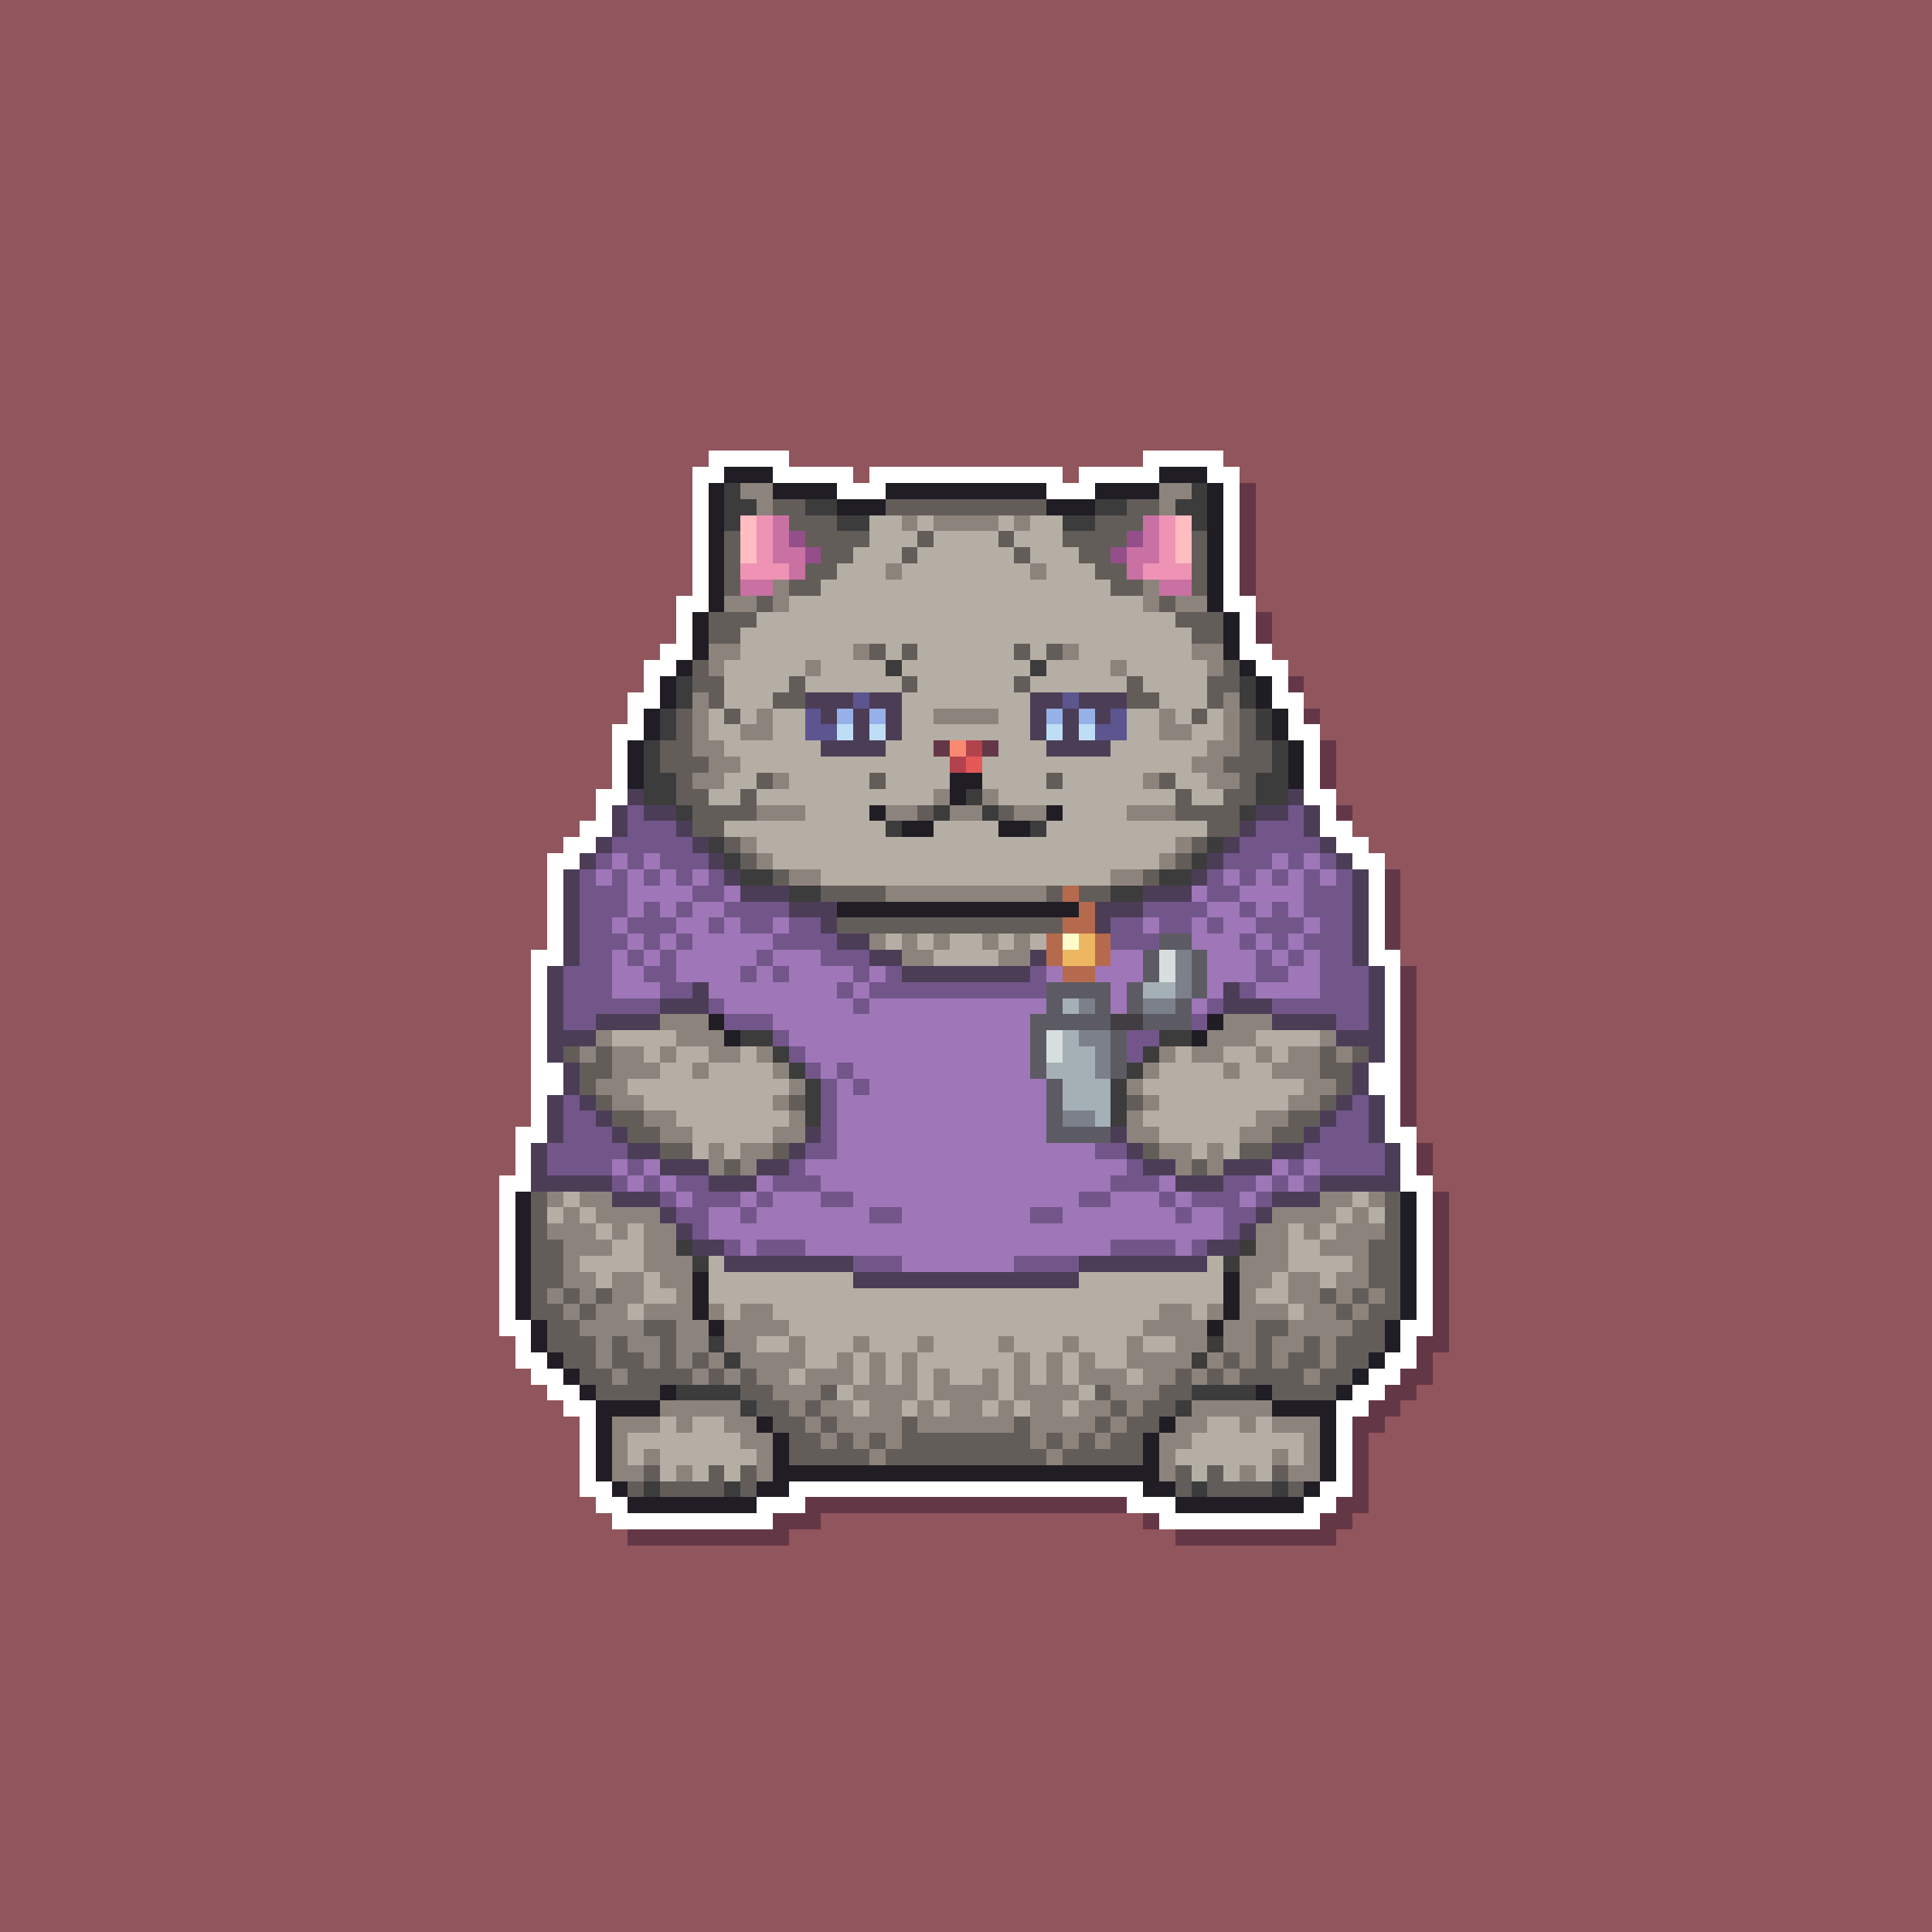 <svg xmlns="http://www.w3.org/2000/svg" shape-rendering="crispEdges" viewBox="0 -0.5 120 120" style="width:100%;height:100%;transform:translate3d(0,0,0);content-visibility:visible">
  <rect x="0" y="-0.5" width="120" height="120" fill="#333333" stroke="none"/>
  <path stroke="#91555d" d="M0,0 h120 M0,1 h120 M0,2 h120 M0,3 h120 M0,4 h120 M0,5 h120 
    M0,6 h120 M0,7 h120 M0,8 h120 M0,9 h120 M0,10 h120 M0,11 h120 M0,12 h120 M0,13 h120 
    M0,14 h120 M0,15 h120 M0,16 h120 M0,17 h120 M0,18 h120 M0,19 h120 M0,20 h120 
    M0,21 h120 M0,22 h120 M0,23 h120 M0,24 h120 M0,25 h120 M0,26 h120 M0,27 h120 
    M0,28 h44 M49,28 h22 M76,28 h44 M0,29 h43 M53,29 h1 M66,29 h1 M77,29 h43 M0,30 h43 
    M78,30 h42 M0,31 h43 M78,31 h42 M0,32 h43 M78,32 h42 M0,33 h43 M78,33 h42 M0,34 h43 
    M78,34 h42 M0,35 h43 M78,35 h42 M0,36 h43 M78,36 h42 M0,37 h42 M78,37 h42 M0,38 h42 
    M79,38 h41 M0,39 h42 M79,39 h41 M0,40 h41 M79,40 h41 M0,41 h40 M80,41 h40 M0,42 h40 
    M81,42 h39 M0,43 h39 M81,43 h39 M0,44 h39 M82,44 h38 M0,45 h38 M82,45 h38 M0,46 h38 
    M83,46 h37 M0,47 h38 M83,47 h37 M0,48 h38 M83,48 h37 M0,49 h37 M83,49 h37 M0,50 h37 
    M84,50 h36 M0,51 h36 M84,51 h36 M0,52 h35 M85,52 h35 M0,53 h34 M86,53 h34 M0,54 h34 
    M87,54 h33 M0,55 h34 M87,55 h33 M0,56 h34 M87,56 h33 M0,57 h34 M87,57 h33 M0,58 h34 
    M87,58 h33 M0,59 h33 M87,59 h33 M0,60 h33 M88,60 h32 M0,61 h33 M88,61 h32 M0,62 h33 
    M88,62 h32 M0,63 h33 M88,63 h32 M0,64 h33 M88,64 h32 M0,65 h33 M88,65 h32 M0,66 h33 
    M88,66 h32 M0,67 h33 M88,67 h32 M0,68 h33 M88,68 h32 M0,69 h33 M88,69 h32 M0,70 h32 
    M88,70 h32 M0,71 h32 M89,71 h31 M0,72 h32 M89,72 h31 M0,73 h31 M89,73 h31 M0,74 h31 
    M90,74 h30 M0,75 h31 M90,75 h30 M0,76 h31 M90,76 h30 M0,77 h31 M90,77 h30 M0,78 h31 
    M90,78 h30 M0,79 h31 M90,79 h30 M0,80 h31 M90,80 h30 M0,81 h31 M90,81 h30 M0,82 h31 
    M90,82 h30 M0,83 h32 M90,83 h30 M0,84 h32 M89,84 h31 M0,85 h33 M89,85 h31 M0,86 h34 
    M88,86 h32 M0,87 h35 M87,87 h33 M0,88 h36 M86,88 h34 M0,89 h36 M85,89 h35 M0,90 h36 
    M85,90 h35 M0,91 h36 M85,91 h35 M0,92 h36 M85,92 h35 M0,93 h37 M85,93 h35 M0,94 h38 
    M51,94 h20 M84,94 h36 M0,95 h39 M49,95 h24 M83,95 h37 M0,96 h120 M0,97 h120 
    M0,98 h120 M0,99 h120 M0,100 h120 M0,101 h120 M0,102 h120 M0,103 h120 M0,104 h120 
    M0,105 h120 M0,106 h120 M0,107 h120 M0,108 h120 M0,109 h120 M0,110 h120 M0,111 h120 
    M0,112 h120 M0,113 h120 M0,114 h120 M0,115 h120 M0,116 h120 M0,117 h120 M0,118 h120 
    M0,119 h120"/>
  <path stroke="#ffffff" d="M44,28 h5 M71,28 h5 M43,29 h2 M48,29 h5 M54,29 h12 
    M67,29 h5 M75,29 h2 M43,30 h1 M52,30 h3 M65,30 h3 M76,30 h1 M43,31 h1 M76,31 h1 
    M43,32 h1 M76,32 h1 M43,33 h1 M76,33 h1 M43,34 h1 M76,34 h1 M43,35 h1 M76,35 h1 
    M43,36 h1 M76,36 h1 M42,37 h2 M76,37 h2 M42,38 h1 M77,38 h1 M42,39 h1 M77,39 h1 
    M41,40 h2 M77,40 h2 M40,41 h2 M78,41 h2 M40,42 h1 M79,42 h1 M39,43 h2 M79,43 h2 
    M39,44 h1 M80,44 h1 M38,45 h2 M80,45 h2 M38,46 h1 M81,46 h1 M38,47 h1 M81,47 h1 
    M38,48 h1 M81,48 h1 M37,49 h2 M81,49 h2 M37,50 h1 M82,50 h1 M36,51 h2 M82,51 h2 
    M35,52 h2 M83,52 h2 M34,53 h2 M84,53 h2 M34,54 h1 M85,54 h1 M34,55 h1 M85,55 h1 
    M34,56 h1 M85,56 h1 M34,57 h1 M85,57 h1 M34,58 h1 M85,58 h1 M33,59 h2 M85,59 h2 
    M33,60 h1 M86,60 h1 M33,61 h1 M86,61 h1 M33,62 h1 M86,62 h1 M33,63 h1 M86,63 h1 
    M33,64 h1 M86,64 h1 M33,65 h1 M86,65 h1 M33,66 h2 M85,66 h2 M33,67 h2 M85,67 h2 
    M33,68 h1 M86,68 h1 M33,69 h1 M86,69 h1 M32,70 h2 M86,70 h2 M32,71 h1 M87,71 h1 
    M32,72 h1 M87,72 h1 M31,73 h2 M87,73 h2 M31,74 h1 M88,74 h1 M31,75 h1 M88,75 h1 
    M31,76 h1 M88,76 h1 M31,77 h1 M88,77 h1 M31,78 h1 M88,78 h1 M31,79 h1 M88,79 h1 
    M31,80 h1 M88,80 h1 M31,81 h1 M88,81 h1 M31,82 h2 M87,82 h2 M32,83 h1 M87,83 h1 
    M32,84 h2 M86,84 h2 M33,85 h2 M85,85 h2 M34,86 h2 M84,86 h2 M35,87 h2 M83,87 h2 
    M36,88 h1 M83,88 h1 M36,89 h1 M83,89 h1 M36,90 h1 M83,90 h1 M36,91 h1 M83,91 h1 
    M36,92 h2 M49,92 h22 M82,92 h2 M37,93 h2 M47,93 h3 M70,93 h3 M81,93 h2 M38,94 h10 
    M72,94 h10"/>
  <path stroke="#211d25" d="M45,29 h3 M72,29 h3 M44,30 h1 M48,30 h4 M55,30 h10 
    M68,30 h4 M75,30 h1 M44,31 h1 M52,31 h3 M65,31 h3 M75,31 h1 M44,32 h1 M75,32 h1 
    M44,33 h1 M75,33 h1 M44,34 h1 M75,34 h1 M44,35 h1 M75,35 h1 M44,36 h1 M75,36 h1 
    M44,37 h1 M75,37 h1 M43,38 h1 M76,38 h1 M43,39 h1 M76,39 h1 M43,40 h1 M76,40 h1 
    M42,41 h1 M77,41 h1 M41,42 h1 M78,42 h1 M41,43 h1 M78,43 h1 M40,44 h1 M79,44 h1 
    M40,45 h1 M79,45 h1 M39,46 h1 M80,46 h1 M39,47 h1 M80,47 h1 M39,48 h1 M59,48 h2 
    M80,48 h1 M59,49 h1 M54,50 h1 M65,50 h1 M56,51 h2 M62,51 h2 M52,56 h15 M44,63 h1 
    M75,63 h1 M45,64 h1 M74,64 h1 M32,74 h1 M87,74 h1 M32,75 h1 M87,75 h1 M32,76 h1 
    M87,76 h1 M32,77 h1 M87,77 h1 M32,78 h1 M87,78 h1 M32,79 h1 M43,79 h1 M76,79 h1 
    M87,79 h1 M32,80 h1 M43,80 h1 M76,80 h1 M87,80 h1 M32,81 h1 M43,81 h1 M76,81 h1 
    M87,81 h1 M33,82 h1 M44,82 h1 M75,82 h1 M86,82 h1 M33,83 h1 M86,83 h1 M34,84 h1 
    M85,84 h1 M35,85 h1 M84,85 h1 M36,86 h1 M41,86 h1 M78,86 h1 M83,86 h1 M37,87 h4 
    M79,87 h4 M37,88 h1 M47,88 h1 M72,88 h1 M82,88 h1 M37,89 h1 M48,89 h1 M71,89 h1 
    M82,89 h1 M37,90 h1 M48,90 h1 M71,90 h1 M82,90 h1 M37,91 h1 M48,91 h24 M82,91 h1 
    M38,92 h1 M47,92 h2 M71,92 h2 M81,92 h1 M39,93 h8 M73,93 h8"/>
  <path stroke="#3c3c3c" d="M45,30 h1 M74,30 h1 M45,31 h2 M50,31 h2 M68,31 h2 M73,31 h2 
    M45,32 h1 M52,32 h2 M66,32 h2 M74,32 h1 M55,41 h1 M64,41 h1 M42,42 h1 M77,42 h1 
    M42,43 h1 M77,43 h1 M41,44 h1 M78,44 h1 M41,45 h1 M78,45 h1 M40,46 h1 M79,46 h1 
    M40,47 h1 M79,47 h1 M40,48 h2 M78,48 h2 M40,49 h2 M60,49 h1 M78,49 h2 M42,50 h1 
    M58,50 h1 M61,50 h1 M77,50 h1 M55,51 h1 M64,51 h1 M44,52 h1 M75,52 h1 M45,53 h1 
    M74,53 h1 M46,54 h2 M72,54 h2 M49,55 h2 M69,55 h2 M46,64 h2 M72,64 h2 M48,65 h1 
    M71,65 h1 M49,66 h1 M70,66 h1 M50,67 h1 M69,67 h1 M50,68 h1 M69,68 h1 M50,69 h1 
    M69,69 h1 M42,77 h1 M77,77 h1 M43,78 h1 M76,78 h1 M44,83 h1 M75,83 h1 M45,84 h1 
    M74,84 h1 M42,86 h4 M74,86 h4 M46,87 h1 M73,87 h1 M40,92 h1 M45,92 h1 M74,92 h1 
    M79,92 h1"/>
  <path stroke="#8d837d" d="M46,30 h2 M72,30 h2 M47,31 h1 M72,31 h1 M56,32 h1 M58,32 h4 
    M63,32 h1 M55,35 h1 M64,35 h1 M48,36 h1 M71,36 h1 M45,37 h2 M48,37 h1 M71,37 h1 
    M73,37 h2 M44,40 h2 M53,40 h1 M66,40 h1 M74,40 h2 M44,41 h1 M50,41 h1 M69,41 h1 
    M75,41 h1 M43,43 h1 M76,43 h1 M43,44 h1 M47,44 h1 M58,44 h4 M72,44 h1 M76,44 h1 
    M43,45 h1 M46,45 h2 M72,45 h2 M76,45 h1 M43,46 h2 M75,46 h2 M44,47 h2 M74,47 h2 
    M43,48 h2 M48,48 h1 M71,48 h1 M75,48 h2 M58,49 h1 M61,49 h1 M47,50 h3 M55,50 h2 
    M59,50 h2 M63,50 h2 M70,50 h3 M46,52 h1 M73,52 h1 M47,53 h1 M72,53 h1 M49,54 h2 
    M69,54 h2 M55,55 h10 M54,58 h1 M56,58 h1 M58,58 h1 M61,58 h1 M63,58 h1 M56,59 h2 
    M62,59 h2 M41,63 h3 M76,63 h3 M37,64 h1 M42,64 h3 M75,64 h3 M82,64 h1 M36,65 h1 
    M38,65 h2 M41,65 h1 M44,65 h2 M47,65 h1 M72,65 h1 M74,65 h2 M78,65 h1 M80,65 h2 
    M83,65 h1 M38,66 h3 M43,66 h1 M48,66 h1 M71,66 h1 M76,66 h1 M79,66 h3 M37,67 h2 
    M49,67 h1 M70,67 h1 M81,67 h2 M38,68 h2 M48,68 h1 M71,68 h1 M80,68 h2 M40,69 h2 
    M49,69 h1 M70,69 h1 M78,69 h2 M41,70 h2 M48,70 h2 M70,70 h2 M77,70 h2 M44,71 h1 
    M46,71 h2 M72,71 h2 M75,71 h1 M44,72 h1 M46,72 h1 M73,72 h1 M75,72 h1 M34,74 h1 
    M36,74 h2 M82,74 h2 M85,74 h1 M35,75 h1 M37,75 h4 M79,75 h4 M84,75 h1 M34,76 h3 
    M38,76 h1 M40,76 h2 M78,76 h2 M81,76 h1 M83,76 h3 M35,77 h3 M40,77 h2 M78,77 h2 
    M82,77 h3 M35,78 h1 M40,78 h3 M77,78 h3 M84,78 h1 M35,79 h2 M38,79 h2 M41,79 h2 
    M77,79 h2 M80,79 h2 M83,79 h2 M34,80 h1 M36,80 h1 M38,80 h2 M42,80 h1 M77,80 h1 
    M80,80 h2 M83,80 h1 M85,80 h1 M35,81 h1 M37,81 h2 M40,81 h3 M44,81 h1 M46,81 h2 
    M72,81 h2 M75,81 h1 M77,81 h3 M81,81 h2 M84,81 h1 M36,82 h4 M42,82 h2 M45,82 h4 
    M71,82 h4 M76,82 h2 M80,82 h4 M37,83 h1 M39,83 h2 M42,83 h2 M45,83 h2 M49,83 h1 
    M53,83 h1 M57,83 h1 M62,83 h1 M66,83 h1 M70,83 h1 M73,83 h2 M76,83 h2 M79,83 h2 
    M82,83 h1 M37,84 h1 M40,84 h1 M42,84 h1 M44,84 h1 M46,84 h4 M52,84 h1 M54,84 h1 
    M56,84 h1 M63,84 h1 M65,84 h1 M67,84 h1 M70,84 h4 M75,84 h1 M77,84 h1 M79,84 h1 
    M82,84 h1 M38,85 h1 M43,85 h1 M45,85 h1 M47,85 h2 M50,85 h3 M54,85 h1 M56,85 h1 
    M58,85 h1 M61,85 h1 M63,85 h1 M65,85 h1 M67,85 h3 M71,85 h2 M74,85 h1 M76,85 h1 
    M81,85 h1 M48,86 h3 M53,86 h4 M58,86 h4 M63,86 h4 M69,86 h3 M41,87 h5 M49,87 h1 
    M51,87 h2 M54,87 h2 M57,87 h1 M59,87 h2 M62,87 h1 M64,87 h2 M67,87 h2 M70,87 h1 
    M74,87 h5 M38,88 h3 M42,88 h1 M45,88 h2 M50,88 h1 M52,88 h4 M57,88 h6 M64,88 h4 
    M69,88 h1 M73,88 h2 M77,88 h1 M79,88 h3 M38,89 h1 M46,89 h2 M51,89 h1 M53,89 h1 
    M55,89 h1 M64,89 h1 M66,89 h1 M68,89 h1 M72,89 h2 M81,89 h1 M38,90 h1 M40,90 h1 
    M47,90 h1 M54,90 h1 M65,90 h1 M72,90 h1 M79,90 h1 M81,90 h1 M38,91 h2 M42,91 h1 
    M47,91 h1 M72,91 h1 M77,91 h1 M80,91 h2"/>
  <path stroke="#643747" d="M77,30 h1 M77,31 h1 M77,32 h1 M77,33 h1 M77,34 h1 M77,35 h1 
    M77,36 h1 M78,38 h1 M78,39 h1 M80,42 h1 M81,44 h1 M58,46 h1 M61,46 h1 M82,46 h1 
    M82,47 h1 M82,48 h1 M83,50 h1 M86,54 h1 M86,55 h1 M86,56 h1 M86,57 h1 M86,58 h1 
    M87,60 h1 M87,61 h1 M87,62 h1 M87,63 h1 M87,64 h1 M87,65 h1 M87,66 h1 M87,67 h1 
    M87,68 h1 M87,69 h1 M88,71 h1 M88,72 h1 M89,74 h1 M89,75 h1 M89,76 h1 M89,77 h1 
    M89,78 h1 M89,79 h1 M89,80 h1 M89,81 h1 M89,82 h1 M88,83 h2 M88,84 h1 M87,85 h2 
    M86,86 h2 M85,87 h2 M84,88 h2 M84,89 h1 M84,90 h1 M84,91 h1 M84,92 h1 M50,93 h20 
    M83,93 h2 M48,94 h3 M71,94 h1 M82,94 h2 M39,95 h10 M73,95 h10"/>
  <path stroke="#635d5a" d="M48,31 h2 M55,31 h10 M70,31 h2 M49,32 h3 M68,32 h3 
    M45,33 h1 M50,33 h4 M57,33 h1 M62,33 h1 M66,33 h4 M74,33 h1 M45,34 h1 M51,34 h2 
    M56,34 h1 M63,34 h1 M67,34 h2 M74,34 h1 M45,35 h1 M50,35 h2 M68,35 h2 M74,35 h1 
    M45,36 h1 M49,36 h2 M69,36 h2 M74,36 h1 M47,37 h1 M72,37 h1 M44,38 h3 M73,38 h3 
    M44,39 h2 M74,39 h2 M54,40 h1 M56,40 h1 M63,40 h1 M65,40 h1 M43,41 h1 M76,41 h1 
    M43,42 h2 M49,42 h1 M56,42 h1 M63,42 h1 M70,42 h1 M75,42 h2 M44,43 h1 M48,43 h2 
    M70,43 h2 M75,43 h1 M42,44 h1 M45,44 h1 M74,44 h1 M77,44 h1 M42,45 h1 M77,45 h1 
    M41,46 h2 M77,46 h2 M41,47 h3 M76,47 h3 M42,48 h1 M47,48 h1 M54,48 h1 M65,48 h1 
    M72,48 h1 M77,48 h1 M42,49 h2 M46,49 h1 M73,49 h1 M76,49 h2 M43,50 h4 M57,50 h1 
    M62,50 h1 M73,50 h4 M43,51 h2 M75,51 h2 M45,52 h1 M74,52 h1 M46,53 h1 M73,53 h1 
    M48,54 h1 M71,54 h1 M51,55 h4 M65,55 h1 M67,55 h2 M52,57 h14 M35,65 h1 M37,65 h1 
    M82,65 h1 M84,65 h1 M36,66 h2 M82,66 h2 M36,67 h1 M83,67 h1 M37,68 h1 M49,68 h1 
    M70,68 h1 M82,68 h1 M38,69 h2 M80,69 h2 M39,70 h2 M79,70 h2 M41,71 h2 M48,71 h1 
    M71,71 h1 M77,71 h2 M45,72 h1 M74,72 h1 M33,74 h1 M86,74 h1 M33,75 h1 M86,75 h1 
    M33,76 h1 M86,76 h1 M33,77 h2 M85,77 h2 M33,78 h2 M85,78 h2 M33,79 h2 M85,79 h2 
    M33,80 h1 M35,80 h1 M37,80 h1 M82,80 h1 M84,80 h1 M86,80 h1 M33,81 h2 M36,81 h1 
    M83,81 h1 M85,81 h2 M34,82 h2 M40,82 h2 M78,82 h2 M84,82 h2 M34,83 h3 M38,83 h1 
    M41,83 h1 M78,83 h1 M81,83 h1 M83,83 h3 M35,84 h2 M38,84 h2 M41,84 h1 M43,84 h1 
    M76,84 h1 M78,84 h1 M80,84 h2 M83,84 h2 M36,85 h2 M39,85 h4 M44,85 h1 M46,85 h1 
    M73,85 h1 M75,85 h1 M77,85 h4 M82,85 h2 M37,86 h4 M46,86 h2 M51,86 h1 M68,86 h1 
    M72,86 h2 M79,86 h4 M47,87 h2 M50,87 h1 M69,87 h1 M71,87 h2 M48,88 h2 M51,88 h1 
    M56,88 h1 M63,88 h1 M68,88 h1 M70,88 h2 M49,89 h2 M52,89 h1 M54,89 h1 M56,89 h8 
    M65,89 h1 M67,89 h1 M69,89 h2 M49,90 h5 M55,90 h10 M66,90 h5 M40,91 h1 M44,91 h1 
    M46,91 h1 M73,91 h1 M75,91 h1 M79,91 h1 M39,92 h1 M41,92 h4 M46,92 h1 M73,92 h1 
    M75,92 h4 M80,92 h1"/>
  <path stroke="#ffbdc1" d="M46,32 h1 M73,32 h1 M46,33 h1 M73,33 h1 M46,34 h1 M73,34 h1"/>
  <path stroke="#ef93b5" d="M47,32 h1 M72,32 h1 M47,33 h1 M72,33 h1 M47,34 h1 M72,34 h1 
    M46,35 h3 M71,35 h3"/>
  <path stroke="#c971a2" d="M48,32 h1 M71,32 h1 M48,33 h1 M71,33 h1 M48,34 h2 M70,34 h2 
    M49,35 h1 M70,35 h1 M46,36 h2 M72,36 h2"/>
  <path stroke="#b4aea4" d="M54,32 h2 M57,32 h1 M62,32 h1 M64,32 h2 M54,33 h3 M58,33 h4 
    M63,33 h3 M53,34 h3 M57,34 h6 M64,34 h3 M52,35 h3 M56,35 h8 M65,35 h3 M51,36 h18 
    M49,37 h22 M47,38 h26 M46,39 h28 M46,40 h7 M55,40 h1 M57,40 h6 M64,40 h1 M67,40 h7 
    M45,41 h5 M51,41 h4 M56,41 h8 M65,41 h4 M70,41 h5 M45,42 h4 M50,42 h6 M57,42 h6 
    M64,42 h6 M71,42 h4 M45,43 h3 M56,43 h8 M72,43 h3 M44,44 h1 M46,44 h1 M48,44 h2 
    M56,44 h2 M62,44 h2 M70,44 h2 M73,44 h1 M75,44 h1 M44,45 h2 M48,45 h2 M56,45 h8 
    M70,45 h2 M74,45 h2 M45,46 h6 M55,46 h3 M62,46 h3 M69,46 h6 M46,47 h13 M61,47 h13 
    M45,48 h2 M49,48 h5 M55,48 h4 M61,48 h4 M66,48 h5 M73,48 h2 M44,49 h2 M47,49 h11 
    M62,49 h11 M74,49 h2 M50,50 h4 M66,50 h4 M45,51 h10 M58,51 h4 M65,51 h10 M47,52 h26 
    M48,53 h24 M51,54 h18 M55,58 h1 M57,58 h1 M59,58 h2 M62,58 h1 M64,58 h1 M58,59 h4 
    M38,64 h4 M78,64 h4 M40,65 h1 M42,65 h2 M46,65 h1 M73,65 h1 M76,65 h2 M79,65 h1 
    M41,66 h2 M44,66 h4 M72,66 h4 M77,66 h2 M39,67 h10 M71,67 h10 M40,68 h8 M72,68 h8 
    M42,69 h7 M71,69 h7 M43,70 h5 M72,70 h5 M43,71 h1 M45,71 h1 M74,71 h1 M76,71 h1 
    M35,74 h1 M84,74 h1 M34,75 h1 M36,75 h1 M83,75 h1 M85,75 h1 M37,76 h1 M39,76 h1 
    M80,76 h1 M82,76 h1 M38,77 h2 M80,77 h2 M36,78 h4 M44,78 h1 M75,78 h1 M80,78 h4 
    M37,79 h1 M40,79 h1 M44,79 h9 M67,79 h9 M79,79 h1 M82,79 h1 M40,80 h2 M44,80 h32 
    M78,80 h2 M39,81 h1 M45,81 h1 M48,81 h24 M74,81 h1 M80,81 h1 M49,82 h22 M47,83 h2 
    M50,83 h3 M54,83 h3 M58,83 h4 M63,83 h3 M67,83 h3 M71,83 h2 M50,84 h2 M53,84 h1 
    M55,84 h1 M57,84 h6 M64,84 h1 M66,84 h1 M68,84 h2 M49,85 h1 M53,85 h1 M55,85 h1 
    M57,85 h1 M59,85 h2 M62,85 h1 M64,85 h1 M66,85 h1 M70,85 h1 M52,86 h1 M57,86 h1 
    M62,86 h1 M67,86 h1 M53,87 h1 M56,87 h1 M58,87 h1 M61,87 h1 M63,87 h1 M66,87 h1 
    M41,88 h1 M43,88 h2 M75,88 h2 M78,88 h1 M39,89 h7 M74,89 h7 M39,90 h1 M41,90 h6 
    M73,90 h6 M80,90 h1 M41,91 h1 M43,91 h1 M45,91 h1 M74,91 h1 M76,91 h1 M78,91 h1"/>
  <path stroke="#944e89" d="M49,33 h1 M70,33 h1 M50,34 h1 M69,34 h1"/>
  <path stroke="#4c3d57" d="M50,43 h3 M54,43 h2 M64,43 h2 M67,43 h3 M51,44 h1 M53,44 h1 
    M55,44 h1 M64,44 h1 M66,44 h1 M68,44 h1 M53,45 h1 M55,45 h1 M64,45 h1 M66,45 h1 
    M51,46 h4 M65,46 h4 M39,49 h1 M80,49 h1 M38,50 h1 M40,50 h2 M78,50 h2 M81,50 h1 
    M38,51 h1 M42,51 h1 M77,51 h1 M81,51 h1 M37,52 h1 M43,52 h1 M76,52 h1 M82,52 h1 
    M36,53 h1 M44,53 h1 M75,53 h1 M83,53 h1 M35,54 h1 M45,54 h1 M74,54 h1 M84,54 h1 
    M35,55 h1 M46,55 h3 M71,55 h3 M84,55 h1 M35,56 h1 M49,56 h3 M68,56 h3 M84,56 h1 
    M35,57 h1 M51,57 h1 M68,57 h1 M84,57 h1 M35,58 h1 M52,58 h2 M84,58 h1 M35,59 h1 
    M54,59 h2 M64,59 h1 M84,59 h1 M34,60 h1 M56,60 h8 M85,60 h1 M34,61 h1 M43,61 h1 
    M76,61 h1 M85,61 h1 M34,62 h1 M41,62 h3 M76,62 h3 M85,62 h1 M34,63 h1 M37,63 h4 
    M79,63 h4 M85,63 h1 M34,64 h3 M83,64 h3 M34,65 h1 M85,65 h1 M35,66 h1 M84,66 h1 
    M35,67 h1 M84,67 h1 M34,68 h1 M36,68 h1 M83,68 h1 M85,68 h1 M34,69 h1 M37,69 h1 
    M82,69 h1 M85,69 h1 M34,70 h1 M38,70 h1 M50,70 h1 M69,70 h1 M81,70 h1 M85,70 h1 
    M33,71 h1 M39,71 h2 M49,71 h1 M70,71 h1 M79,71 h2 M86,71 h1 M33,72 h1 M41,72 h3 
    M47,72 h2 M71,72 h2 M76,72 h3 M86,72 h1 M33,73 h5 M44,73 h3 M73,73 h3 M82,73 h5 
    M38,74 h3 M79,74 h3 M41,75 h1 M78,75 h1 M42,76 h1 M77,76 h1 M43,77 h2 M75,77 h2 
    M45,78 h8 M67,78 h8 M53,79 h14"/>
  <path stroke="#5d558f" d="M53,43 h1 M66,43 h1 M50,44 h1 M69,44 h1 M50,45 h2 M68,45 h2"/>
  <path stroke="#96b1e7" d="M52,44 h1 M54,44 h1 M65,44 h1 M67,44 h1"/>
  <path stroke="#bedef6" d="M52,45 h1 M54,45 h1 M65,45 h1 M67,45 h1"/>
  <path stroke="#fa8971" d="M59,46 h1"/>
  <path stroke="#b2434d" d="M60,46 h1 M59,47 h1"/>
  <path stroke="#e55858" d="M60,47 h1"/>
  <path stroke="#725689" d="M39,50 h1 M80,50 h1 M39,51 h3 M78,51 h3 M38,52 h5 M77,52 h5 
    M37,53 h1 M39,53 h1 M41,53 h3 M76,53 h3 M80,53 h1 M82,53 h1 M36,54 h1 M38,54 h1 
    M40,54 h1 M42,54 h1 M44,54 h1 M75,54 h1 M77,54 h1 M79,54 h1 M81,54 h1 M83,54 h1 
    M36,55 h3 M43,55 h2 M75,55 h2 M81,55 h3 M36,56 h3 M40,56 h1 M42,56 h1 M45,56 h4 
    M71,56 h4 M77,56 h1 M79,56 h1 M81,56 h3 M36,57 h2 M39,57 h3 M44,57 h1 M46,57 h2 
    M49,57 h2 M69,57 h2 M72,57 h2 M75,57 h1 M78,57 h3 M82,57 h2 M36,58 h3 M40,58 h1 
    M42,58 h1 M48,58 h4 M69,58 h3 M77,58 h1 M79,58 h1 M81,58 h3 M36,59 h2 M39,59 h1 
    M41,59 h1 M47,59 h1 M51,59 h3 M78,59 h1 M80,59 h1 M82,59 h2 M35,60 h3 M40,60 h2 
    M46,60 h1 M48,60 h1 M53,60 h1 M55,60 h1 M64,60 h1 M78,60 h2 M82,60 h3 M35,61 h3 
    M41,61 h2 M52,61 h1 M54,61 h11 M77,61 h1 M82,61 h3 M35,62 h6 M44,62 h1 M53,62 h1 
    M75,62 h1 M79,62 h6 M35,63 h2 M45,63 h3 M74,63 h1 M83,63 h2 M48,64 h1 M70,64 h2 
    M49,65 h1 M70,65 h1 M50,66 h1 M52,66 h1 M51,67 h1 M53,67 h1 M35,68 h1 M51,68 h1 
    M84,68 h1 M35,69 h2 M51,69 h1 M83,69 h2 M35,70 h3 M51,70 h1 M82,70 h3 M34,71 h5 
    M50,71 h2 M68,71 h2 M81,71 h5 M34,72 h4 M39,72 h1 M49,72 h1 M70,72 h1 M80,72 h1 
    M82,72 h4 M38,73 h1 M40,73 h1 M42,73 h2 M48,73 h3 M69,73 h3 M76,73 h2 M79,73 h1 
    M81,73 h1 M41,74 h1 M43,74 h3 M47,74 h1 M51,74 h2 M67,74 h2 M72,74 h1 M74,74 h3 
    M78,74 h1 M42,75 h2 M46,75 h1 M54,75 h2 M64,75 h2 M73,75 h1 M76,75 h2 M43,76 h1 
    M76,76 h1 M45,77 h1 M47,77 h3 M69,77 h4 M74,77 h1 M53,78 h3 M63,78 h4"/>
  <path stroke="#9f76b8" d="M38,53 h1 M40,53 h1 M79,53 h1 M81,53 h1 M37,54 h1 M39,54 h1 
    M41,54 h1 M43,54 h1 M76,54 h1 M78,54 h1 M80,54 h1 M82,54 h1 M39,55 h4 M45,55 h1 
    M74,55 h1 M77,55 h4 M39,56 h1 M41,56 h1 M43,56 h2 M75,56 h2 M78,56 h1 M80,56 h1 
    M38,57 h1 M42,57 h2 M45,57 h1 M48,57 h1 M71,57 h1 M74,57 h1 M76,57 h2 M81,57 h1 
    M39,58 h1 M41,58 h1 M43,58 h5 M74,58 h3 M78,58 h1 M80,58 h1 M38,59 h1 M40,59 h1 
    M42,59 h5 M48,59 h3 M69,59 h2 M75,59 h3 M79,59 h1 M81,59 h1 M38,60 h2 M42,60 h4 
    M47,60 h1 M49,60 h4 M54,60 h1 M65,60 h1 M68,60 h3 M75,60 h3 M80,60 h2 M38,61 h3 
    M44,61 h8 M53,61 h1 M69,61 h1 M75,61 h1 M78,61 h4 M45,62 h8 M54,62 h11 M69,62 h1 
    M74,62 h1 M48,63 h16 M49,64 h15 M50,65 h14 M51,66 h1 M53,66 h11 M52,67 h1 M54,67 h11 
    M52,68 h13 M52,69 h13 M52,70 h13 M52,71 h16 M38,72 h1 M40,72 h1 M50,72 h20 
    M79,72 h1 M81,72 h1 M39,73 h1 M41,73 h1 M47,73 h1 M51,73 h18 M72,73 h1 M78,73 h1 
    M80,73 h1 M42,74 h1 M46,74 h1 M48,74 h3 M53,74 h14 M69,74 h3 M73,74 h1 M77,74 h1 
    M44,75 h2 M47,75 h7 M56,75 h8 M66,75 h7 M74,75 h2 M44,76 h32 M46,77 h1 M50,77 h19 
    M73,77 h1 M56,78 h7"/>
  <path stroke="#b66a4d" d="M66,55 h1 M67,56 h1 M66,57 h2 M65,58 h1 M68,58 h1 M65,59 h1 
    M68,59 h1 M66,60 h2"/>
  <path stroke="#fcfbc9" d="M66,58 h1"/>
  <path stroke="#edb762" d="M67,58 h1 M66,59 h2"/>
  <path stroke="#5c5b63" d="M72,58 h2 M71,59 h1 M74,59 h1 M71,60 h1 M74,60 h1 M65,61 h4 
    M70,61 h1 M74,61 h1 M65,62 h1 M68,62 h1 M70,62 h1 M73,62 h1 M64,63 h5 M71,63 h3 
    M64,64 h1 M69,64 h1 M64,65 h1 M69,65 h1 M64,66 h1 M69,66 h1 M65,67 h1 M65,68 h1 
    M65,69 h1 M65,70 h4"/>
  <path stroke="#d6dede" d="M72,59 h1 M72,60 h1 M65,64 h1 M65,65 h1"/>
  <path stroke="#7c808b" d="M73,59 h1 M73,60 h1 M73,61 h1 M67,62 h1 M71,62 h2 M67,64 h2 
    M68,65 h1 M68,66 h1 M66,69 h2"/>
  <path stroke="#a5b0b6" d="M71,61 h2 M66,62 h1 M66,64 h1 M66,65 h2 M65,66 h3 M66,67 h3 
    M66,68 h3 M68,69 h1"/>
  <path stroke="#413d42" d="M69,63 h2"/>
</svg>
